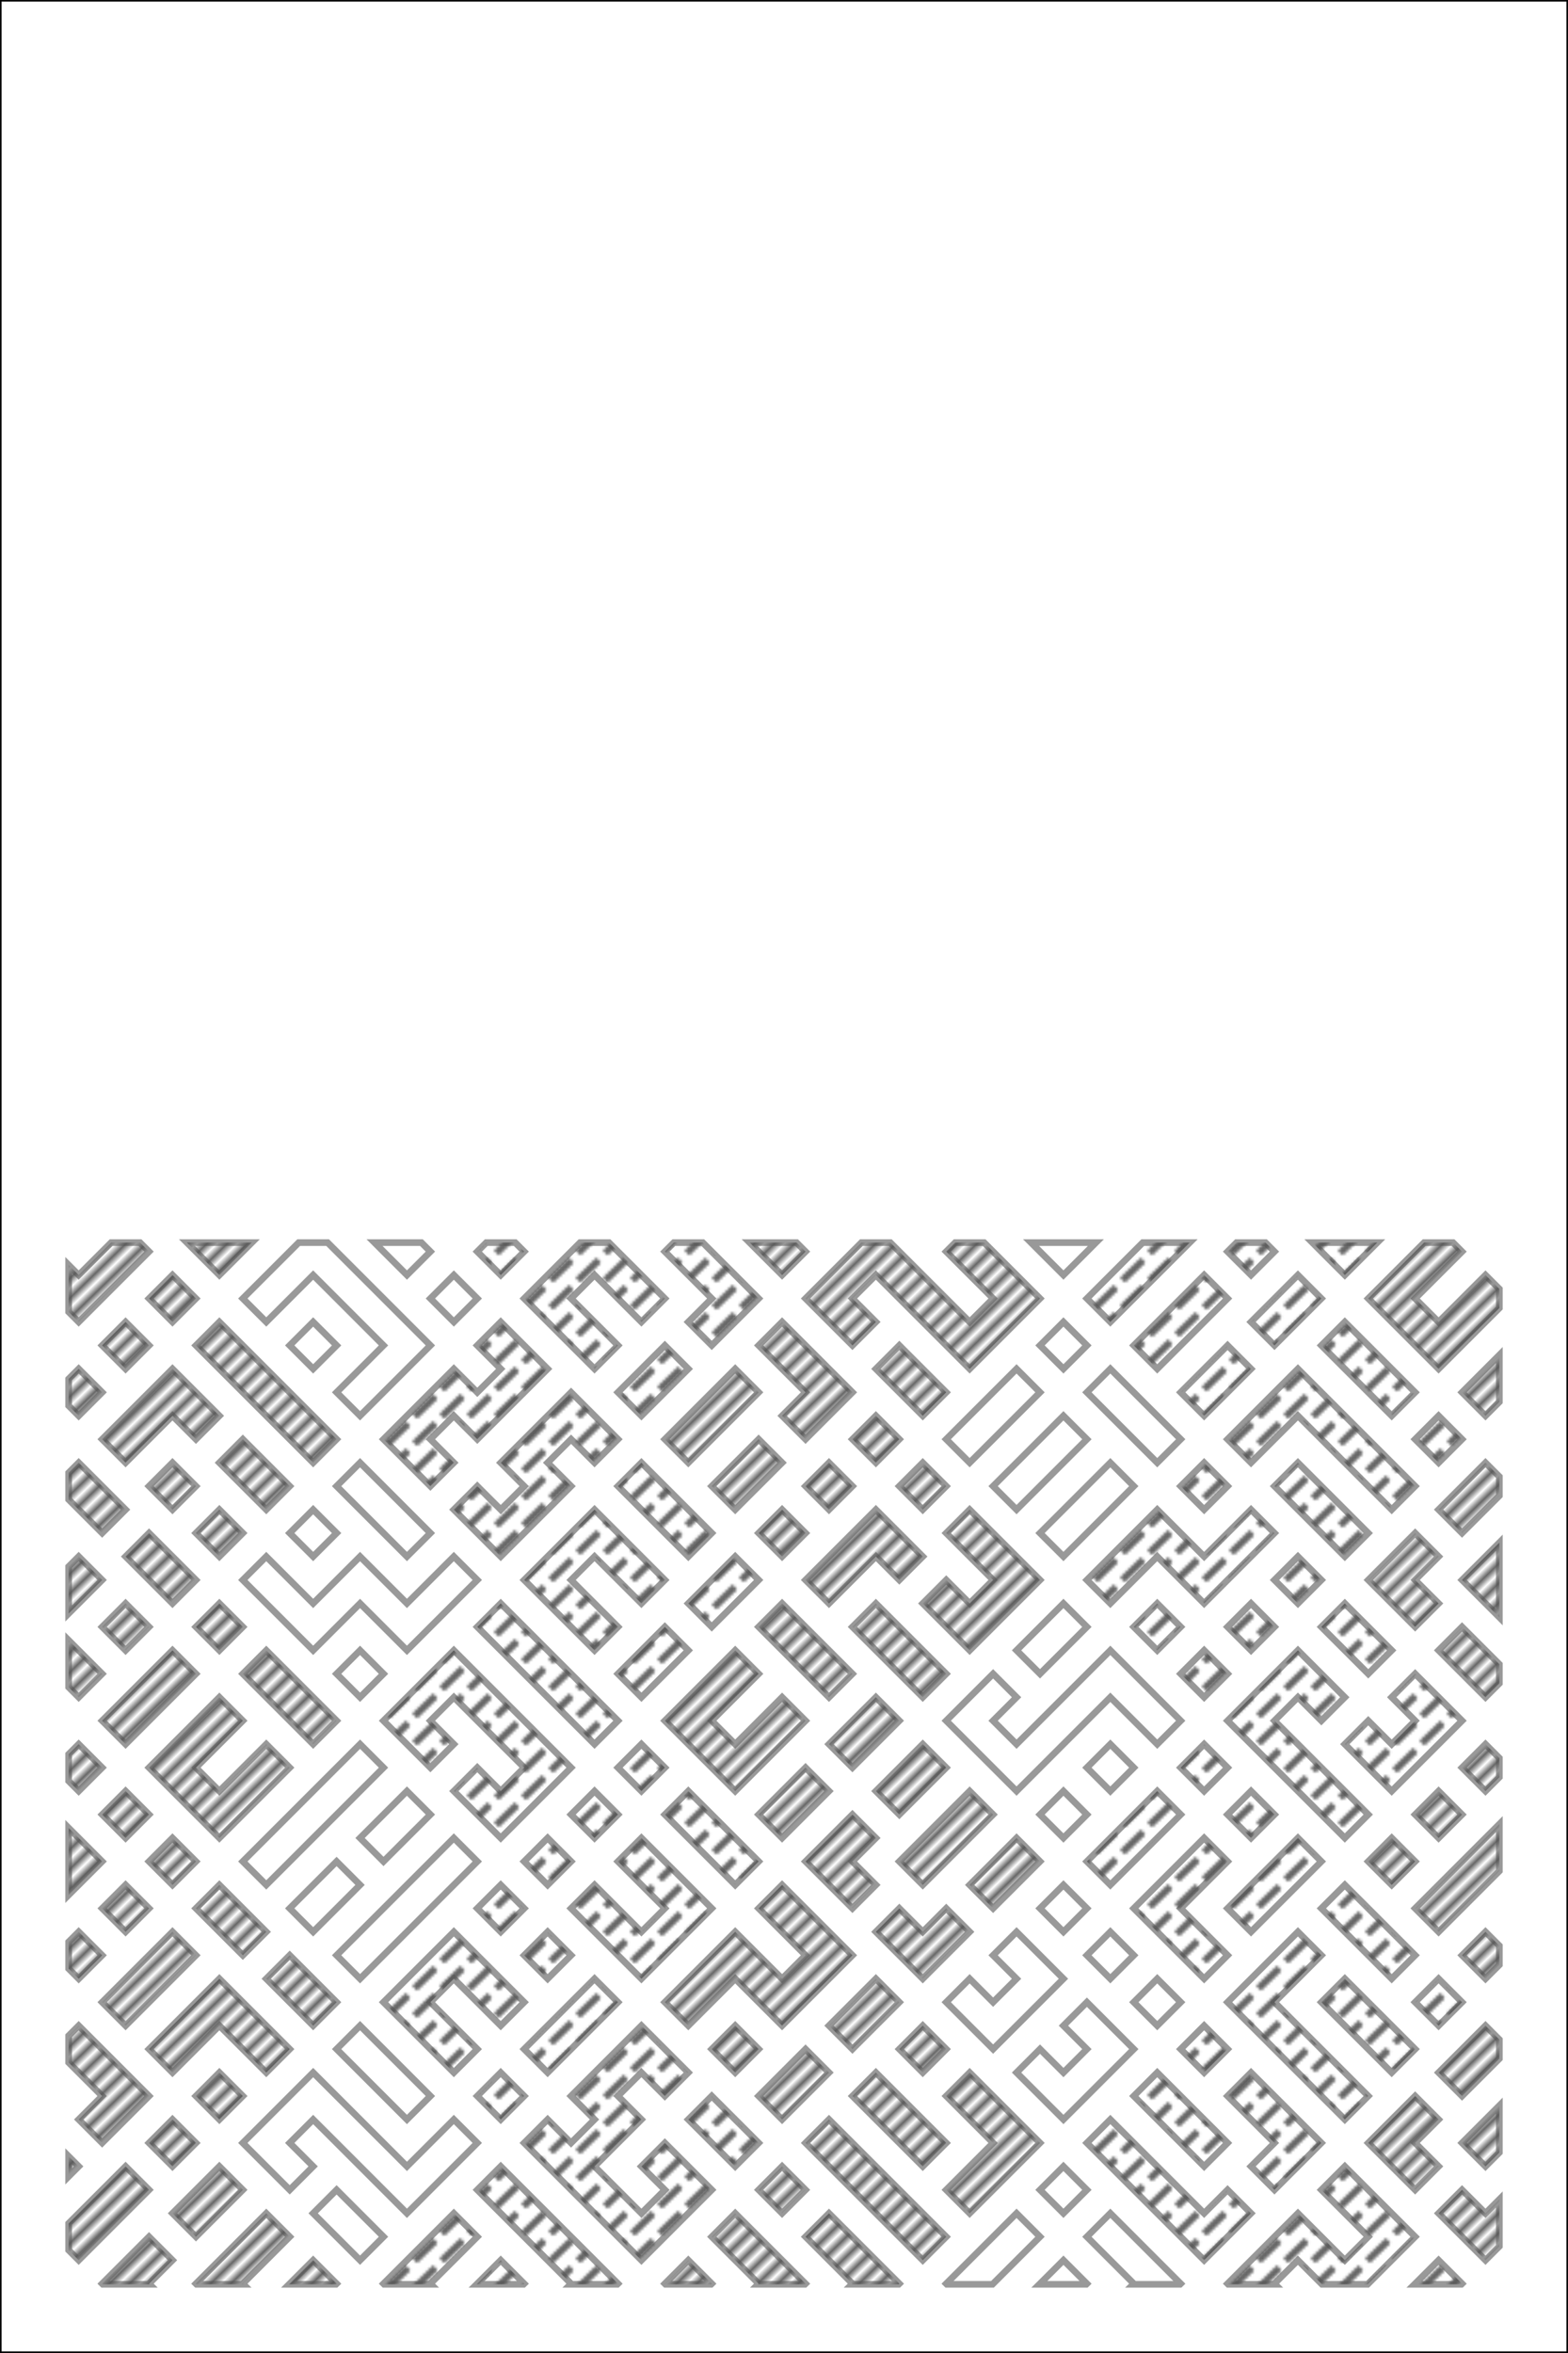 <?xml version="1.0" encoding="UTF-8" standalone="no"?>
<svg
   xmlns:dc="http://purl.org/dc/elements/1.1/"
   xmlns:cc="http://creativecommons.org/ns#"
   xmlns:rdf="http://www.w3.org/1999/02/22-rdf-syntax-ns#"
   xmlns:svg="http://www.w3.org/2000/svg"
   xmlns="http://www.w3.org/2000/svg"
   xmlns:xlink="http://www.w3.org/1999/xlink"
   xmlns:sodipodi="http://sodipodi.sourceforge.net/DTD/sodipodi-0.dtd"
   xmlns:inkscape="http://www.inkscape.org/namespaces/inkscape"
   version="1.1"
   id="svg2443"
   sodipodi:docname="blockcc855_pattern.svg"
   inkscape:version="1.0.1 (3bc2e813f5, 2020-09-07)"
   width="576"
   height="864">
  <defs
     id="defs2447">
    <pattern
       inkscape:collect="always"
       xlink:href="#pattern3377"
       id="pattern871"
       patternTransform="matrix(1.807,1.86,3.813,-3.703,23.334,737.338)" />
    <pattern
       inkscape:collect="always"
       xlink:href="#pattern3377"
       id="pattern869"
       patternTransform="matrix(1.807,1.86,3.813,-3.703,23.334,737.338)" />
    <pattern
       inkscape:collect="always"
       xlink:href="#pattern4636"
       id="pattern867"
       patternTransform="translate(21.428,731.783)" />
    <pattern
       inkscape:collect="always"
       xlink:href="#pattern4636"
       id="pattern865"
       patternTransform="translate(21.428,731.783)" />
    <pattern
       inkscape:collect="always"
       xlink:href="#pattern3377"
       id="pattern863"
       patternTransform="matrix(1.807,1.86,3.813,-3.703,23.334,737.338)" />
    <pattern
       inkscape:collect="always"
       xlink:href="#Strips1_1"
       id="pattern3377"
       patternTransform="matrix(1.807,1.86,3.813,-3.703,-0.666,-2.662)" />
    <pattern
       inkscape:collect="always"
       patternUnits="userSpaceOnUse"
       width="2"
       height="1"
       patternTransform="translate(0,0) scale(10,10)"
       id="Strips1_1"
       inkscape:stockid="Stripes 1:1"
       inkscape:isstock="true">
      <rect
         style="fill:black;stroke:none"
         x="0"
         y="-0.5"
         width="1"
         height="2"
         id="rect2405" />
    </pattern>
    <pattern
       patternUnits="userSpaceOnUse"
       width="9.433"
       height="9.267"
       patternTransform="translate(-2.572,-8.217)"
       id="pattern4636">
      <rect
         style="fill:#000000;stroke:none;stroke-width:3.713"
         x="5.313"
         y="-5.16"
         width="2.594"
         height="10.63"
         id="pattern_piece"
         transform="matrix(0.697,0.717,0.717,-0.697,0,0)" />
    </pattern>
  </defs>
  <sodipodi:namedview
     pagecolor="#ffffff"
     bordercolor="#666666"
     borderopacity="1"
     objecttolerance="10"
     gridtolerance="10"
     guidetolerance="10"
     inkscape:pageopacity="0"
     inkscape:pageshadow="2"
     inkscape:window-width="1920"
     inkscape:window-height="1009"
     id="namedview2445"
     showgrid="false"
     inkscape:zoom="0.37565048"
     inkscape:cx="-56.814718"
     inkscape:cy="-38.603893"
     inkscape:window-x="-8"
     inkscape:window-y="-8"
     inkscape:window-maximized="1"
     inkscape:current-layer="svg2443"
     inkscape:document-rotation="0"
     fit-margin-top="0"
     fit-margin-left="0"
     fit-margin-right="0"
     fit-margin-bottom="0" />
  <path
     style="opacity:0.6;fill:url(#pattern871);fill-opacity:1;fill-rule:evenodd;stroke:#555555;stroke-width:2.436"
     d="M 68.672 456.273 L 71.973 459.576 L 80.588 468.187 L 89.199 459.576 L 92.5 456.273 Z M 316.439 456.273 L 313.137 459.576 L 304.525 468.187 L 295.91 476.799 L 304.525 485.414 L 313.137 494.025 L 321.752 485.414 L 313.137 476.799 L 321.752 468.187 L 330.363 476.799 L 338.975 485.414 L 347.59 494.025 L 356.201 502.641 L 364.814 494.025 L 373.428 485.414 L 382.041 476.799 L 373.428 468.187 L 364.814 459.576 L 361.512 456.273 L 350.891 456.273 L 347.59 459.576 L 356.201 468.187 L 364.814 476.799 L 356.201 485.414 L 347.59 476.799 L 338.975 468.187 L 330.363 459.576 L 327.062 456.273 Z M 80.588 485.414 L 71.973 494.025 L 80.588 502.641 L 89.199 511.252 L 97.811 519.865 L 106.426 528.479 L 115.037 537.092 L 123.652 528.479 L 115.037 519.865 L 106.426 511.252 L 97.811 502.641 L 89.199 494.025 Z M 330.363 494.025 L 321.752 502.641 L 330.363 511.252 L 338.975 519.865 L 347.59 511.252 L 338.975 502.641 Z M 63.361 502.641 L 54.748 511.252 L 46.135 519.865 L 37.522 528.479 L 46.135 537.092 L 54.748 528.479 L 63.361 519.865 L 71.973 528.479 L 80.588 519.865 L 71.973 511.252 Z M 89.199 528.479 L 80.588 537.092 L 89.199 545.703 L 97.811 554.318 L 106.426 545.703 L 97.811 537.092 Z M 63.361 537.092 L 54.748 545.703 L 63.361 554.318 L 71.973 545.703 Z M 338.975 537.092 L 330.363 545.703 L 338.975 554.318 L 347.59 545.703 Z M 80.588 554.318 L 71.973 562.93 L 80.588 571.545 L 89.199 562.93 Z M 321.752 554.318 L 313.137 562.93 L 304.525 571.545 L 295.91 580.156 L 304.525 588.768 L 313.137 580.156 L 321.752 571.545 L 330.363 580.156 L 338.975 571.545 L 330.363 562.93 Z M 356.201 554.318 L 347.59 562.93 L 356.201 571.545 L 364.814 580.156 L 356.201 588.768 L 347.59 580.156 L 338.975 588.768 L 347.59 597.383 L 356.201 605.994 L 364.814 597.383 L 373.428 588.768 L 382.041 580.156 L 373.428 571.545 L 364.814 562.93 Z M 80.588 588.768 L 71.973 597.383 L 80.588 605.994 L 89.199 597.383 Z M 321.752 588.768 L 313.137 597.383 L 321.752 605.994 L 330.363 614.609 L 338.975 623.221 L 347.59 614.609 L 338.975 605.994 L 330.363 597.383 Z M 63.361 605.994 L 54.748 614.609 L 46.135 623.221 L 37.522 631.834 L 46.135 640.447 L 54.748 631.834 L 63.361 623.221 L 71.973 614.609 Z M 97.811 605.994 L 89.199 614.609 L 97.811 623.221 L 106.426 631.834 L 115.037 640.447 L 123.652 631.834 L 115.037 623.221 L 106.426 614.609 Z M 80.588 623.221 L 71.973 631.834 L 63.361 640.447 L 54.748 649.061 L 63.361 657.672 L 71.973 666.287 L 80.588 674.898 L 89.199 666.287 L 97.811 657.672 L 106.426 649.061 L 97.811 640.447 L 89.199 649.061 L 80.588 657.672 L 71.973 649.061 L 80.588 640.447 L 89.199 631.834 Z M 338.975 640.447 L 330.363 649.061 L 321.752 657.672 L 330.363 666.287 L 338.975 657.672 L 347.59 649.061 Z M 356.201 657.672 L 347.59 666.287 L 338.975 674.898 L 330.363 683.514 L 338.975 692.125 L 347.59 683.514 L 356.201 674.898 L 364.814 666.287 Z M 313.137 666.287 L 304.525 674.898 L 295.91 683.514 L 304.525 692.125 L 313.137 700.736 L 321.752 692.125 L 313.137 683.514 L 321.752 674.898 Z M 373.428 674.898 L 364.814 683.514 L 356.201 692.125 L 364.814 700.736 L 373.428 692.125 L 382.041 683.514 Z M 80.588 692.125 L 71.973 700.736 L 80.588 709.352 L 89.199 717.963 L 97.811 709.352 L 89.199 700.736 Z M 330.363 700.736 L 321.752 709.352 L 330.363 717.963 L 338.975 726.578 L 347.59 717.963 L 356.201 709.352 L 347.59 700.736 L 338.975 709.352 Z M 63.361 709.352 L 54.748 717.963 L 46.135 726.578 L 37.522 735.189 L 46.135 743.803 L 54.748 735.189 L 63.361 726.578 L 71.973 717.963 Z M 106.426 717.963 L 97.811 726.578 L 106.426 735.189 L 115.037 743.803 L 123.652 735.189 L 115.037 726.578 Z M 80.588 726.578 L 71.973 735.189 L 63.361 743.803 L 54.748 752.416 L 63.361 761.029 L 71.973 752.416 L 80.588 743.803 L 89.199 752.416 L 97.811 761.029 L 106.426 752.416 L 97.811 743.803 L 89.199 735.189 Z M 338.975 743.803 L 330.363 752.416 L 338.975 761.029 L 347.59 752.416 Z M 80.588 761.029 L 71.973 769.643 L 80.588 778.256 L 89.199 769.643 Z M 321.752 761.029 L 313.137 769.643 L 321.752 778.256 L 330.363 786.867 L 338.975 795.48 L 347.59 786.867 L 338.975 778.256 L 330.363 769.643 Z M 356.201 761.029 L 347.59 769.643 L 356.201 778.256 L 364.814 786.867 L 356.201 795.48 L 347.59 804.094 L 356.201 812.705 L 364.814 804.094 L 373.428 795.48 L 382.041 786.867 L 373.428 778.256 L 364.814 769.643 Z M 304.525 778.256 L 295.91 786.867 L 304.525 795.48 L 313.137 804.094 L 321.752 812.705 L 330.363 821.32 L 338.975 829.932 L 347.59 821.32 L 338.975 812.705 L 330.363 804.094 L 321.752 795.48 L 313.137 786.867 Z M 80.588 795.48 L 71.973 804.094 L 63.361 812.705 L 71.973 821.32 L 80.588 812.705 L 89.199 804.094 Z M 97.811 812.705 L 89.199 821.32 L 80.588 829.932 L 71.973 838.547 L 72.209 838.781 L 89.436 838.781 L 89.199 838.547 L 97.811 829.932 L 106.426 821.32 Z M 54.748 821.32 L 46.135 829.932 L 37.522 838.547 L 37.758 838.781 L 54.984 838.781 L 54.748 838.547 L 63.361 829.932 Z M 115.037 829.932 L 106.426 838.547 L 106.191 838.781 L 123.416 838.781 L 123.652 838.547 Z"
     id="darkgreanblocks" />
  <path
     style="opacity:0.6;fill:url(#pattern869);fill-opacity:1;fill-rule:evenodd;stroke:#555555;stroke-width:2.436"
     d="M 109.727 456.273 L 106.426 459.576 L 97.811 468.187 L 89.199 476.799 L 97.811 485.414 L 106.426 476.799 L 115.037 468.187 L 123.652 476.799 L 132.264 485.414 L 140.877 494.025 L 132.264 502.641 L 123.652 511.252 L 132.264 519.865 L 140.877 511.252 L 149.49 502.641 L 158.104 494.025 L 149.49 485.414 L 140.877 476.799 L 132.264 468.187 L 123.652 459.576 L 120.35 456.273 Z M 137.574 456.273 L 140.877 459.576 L 149.49 468.187 L 158.104 459.576 L 154.801 456.273 Z M 378.738 456.273 L 382.041 459.576 L 390.654 468.187 L 399.268 459.576 L 402.568 456.273 Z M 166.717 468.187 L 158.104 476.799 L 166.717 485.414 L 175.33 476.799 Z M 115.037 485.414 L 106.426 494.025 L 115.037 502.641 L 123.652 494.025 Z M 390.654 485.414 L 382.041 494.025 L 390.654 502.641 L 399.268 494.025 Z M 373.428 502.641 L 364.814 511.252 L 356.201 519.865 L 347.59 528.479 L 356.201 537.092 L 364.814 528.479 L 373.428 519.865 L 382.041 511.252 Z M 407.879 502.641 L 399.268 511.252 L 407.879 519.865 L 416.494 528.479 L 425.105 537.092 L 433.721 528.479 L 425.105 519.865 L 416.494 511.252 Z M 390.654 519.865 L 382.041 528.479 L 373.428 537.092 L 364.814 545.703 L 373.428 554.318 L 382.041 545.703 L 390.654 537.092 L 399.268 528.479 Z M 132.264 537.092 L 123.652 545.703 L 132.264 554.318 L 140.877 562.93 L 149.49 571.545 L 158.104 562.93 L 149.49 554.318 L 140.877 545.703 Z M 407.879 537.092 L 399.268 545.703 L 390.654 554.318 L 382.041 562.93 L 390.654 571.545 L 399.268 562.93 L 407.879 554.318 L 416.494 545.703 Z M 115.037 554.318 L 106.426 562.93 L 115.037 571.545 L 123.652 562.93 Z M 97.811 571.545 L 89.199 580.156 L 97.811 588.768 L 106.426 597.383 L 115.037 605.994 L 123.652 597.383 L 132.264 588.768 L 140.877 597.383 L 149.49 605.994 L 158.104 597.383 L 166.717 588.768 L 175.33 580.156 L 166.717 571.545 L 158.104 580.156 L 149.49 588.768 L 140.877 580.156 L 132.264 571.545 L 123.652 580.156 L 115.037 588.768 L 106.426 580.156 Z M 390.654 588.768 L 382.041 597.383 L 373.428 605.994 L 382.041 614.609 L 390.654 605.994 L 399.268 597.383 Z M 132.264 605.994 L 123.652 614.609 L 132.264 623.221 L 140.877 614.609 Z M 407.879 605.994 L 399.268 614.609 L 390.654 623.221 L 382.041 631.834 L 373.428 640.447 L 364.814 631.834 L 373.428 623.221 L 364.814 614.609 L 356.201 623.221 L 347.59 631.834 L 356.201 640.447 L 364.814 649.061 L 373.428 657.672 L 382.041 649.061 L 390.654 640.447 L 399.268 631.834 L 407.879 623.221 L 416.494 631.834 L 425.105 640.447 L 433.721 631.834 L 425.105 623.221 L 416.494 614.609 Z M 132.264 640.447 L 123.652 649.061 L 115.037 657.672 L 106.426 666.287 L 97.811 674.898 L 89.199 683.514 L 97.811 692.125 L 106.426 683.514 L 115.037 674.898 L 123.652 666.287 L 132.264 657.672 L 140.877 649.061 Z M 407.879 640.447 L 399.268 649.061 L 407.879 657.672 L 416.494 649.061 Z M 149.49 657.672 L 140.877 666.287 L 132.264 674.898 L 140.877 683.514 L 149.49 674.898 L 158.104 666.287 Z M 390.654 657.672 L 382.041 666.287 L 390.654 674.898 L 399.268 666.287 Z M 166.717 674.898 L 158.104 683.514 L 149.49 692.125 L 140.877 700.736 L 132.264 709.352 L 123.652 717.963 L 132.264 726.578 L 140.877 717.963 L 149.49 709.352 L 158.104 700.736 L 166.717 692.125 L 175.33 683.514 Z M 123.652 683.514 L 115.037 692.125 L 106.426 700.736 L 115.037 709.352 L 123.652 700.736 L 132.264 692.125 Z M 390.654 692.125 L 382.041 700.736 L 390.654 709.352 L 399.268 700.736 Z M 373.428 709.352 L 364.814 717.963 L 373.428 726.578 L 364.814 735.189 L 356.201 726.578 L 347.59 735.189 L 356.201 743.803 L 364.814 752.416 L 373.428 743.803 L 382.041 735.189 L 390.654 726.578 L 382.041 717.963 Z M 407.879 709.352 L 399.268 717.963 L 407.879 726.578 L 416.494 717.963 Z M 425.105 726.578 L 416.494 735.189 L 425.105 743.803 L 433.721 735.189 Z M 399.268 735.189 L 390.654 743.803 L 399.268 752.416 L 390.654 761.029 L 382.041 752.416 L 373.428 761.029 L 382.041 769.643 L 390.654 778.256 L 399.268 769.643 L 407.879 761.029 L 416.494 752.416 L 407.879 743.803 Z M 132.264 743.803 L 123.652 752.416 L 132.264 761.029 L 140.877 769.643 L 149.49 778.256 L 158.104 769.643 L 149.49 761.029 L 140.877 752.416 Z M 115.037 761.029 L 106.426 769.643 L 97.811 778.256 L 89.199 786.867 L 97.811 795.48 L 106.426 804.094 L 115.037 795.48 L 106.426 786.867 L 115.037 778.256 L 123.652 786.867 L 132.264 795.48 L 140.877 804.094 L 149.49 812.705 L 158.104 804.094 L 166.717 795.48 L 175.33 786.867 L 166.717 778.256 L 158.104 786.867 L 149.49 795.48 L 140.877 786.867 L 132.264 778.256 L 123.652 769.643 Z M 390.654 795.48 L 382.041 804.094 L 390.654 812.705 L 399.268 804.094 Z M 123.652 804.094 L 115.037 812.705 L 123.652 821.32 L 132.264 829.932 L 140.877 821.32 L 132.264 812.705 Z M 373.428 812.705 L 364.814 821.32 L 356.201 829.932 L 347.59 838.547 L 347.826 838.781 L 364.578 838.781 L 364.814 838.547 L 373.428 829.932 L 382.041 821.32 Z M 407.879 812.705 L 399.268 821.32 L 407.879 829.932 L 416.494 838.547 L 416.258 838.781 L 433.484 838.781 L 433.721 838.547 L 425.105 829.932 L 416.494 821.32 Z M 390.654 829.932 L 382.041 838.547 L 381.805 838.781 L 399.031 838.781 L 399.268 838.547 Z"
     id="lightgreenblocks" />
  <path
     style="opacity:0.6;fill:url(#pattern867);fill-opacity:1;fill-rule:evenodd;stroke:#555555;stroke-width:2.436"
     d="M 178.631 456.273 L 175.33 459.576 L 183.941 468.187 L 192.557 459.576 L 189.254 456.273 Z M 419.795 456.273 L 416.494 459.576 L 407.879 468.187 L 399.268 476.799 L 407.879 485.414 L 416.494 476.799 L 425.105 468.187 L 433.721 459.576 L 437.021 456.273 Z M 454.246 456.273 L 450.943 459.576 L 459.559 468.187 L 468.17 459.576 L 464.869 456.273 Z M 442.332 468.187 L 433.721 476.799 L 425.105 485.414 L 416.494 494.025 L 425.105 502.641 L 433.721 494.025 L 442.332 485.414 L 450.943 476.799 Z M 476.785 468.187 L 468.17 476.799 L 459.559 485.414 L 468.17 494.025 L 476.785 485.414 L 485.396 476.799 Z M 183.941 485.414 L 175.33 494.025 L 183.941 502.641 L 175.33 511.252 L 166.717 502.641 L 158.104 511.252 L 149.49 519.865 L 140.877 528.479 L 149.49 537.092 L 158.104 545.703 L 166.717 537.092 L 158.104 528.479 L 166.717 519.865 L 175.33 528.479 L 183.941 519.865 L 192.557 511.252 L 201.168 502.641 L 192.557 494.025 Z M 450.943 494.025 L 442.332 502.641 L 433.721 511.252 L 442.332 519.865 L 450.943 511.252 L 459.559 502.641 Z M 209.783 511.252 L 201.168 519.865 L 192.557 528.479 L 183.941 537.092 L 192.557 545.703 L 183.941 554.318 L 175.33 545.703 L 166.717 554.318 L 175.33 562.93 L 183.941 571.545 L 192.557 562.93 L 201.168 554.318 L 209.783 545.703 L 201.168 537.092 L 209.783 528.479 L 218.395 537.092 L 227.006 528.479 L 218.395 519.865 Z M 442.332 537.092 L 433.721 545.703 L 442.332 554.318 L 450.943 545.703 Z M 425.105 554.318 L 416.494 562.93 L 407.879 571.545 L 399.268 580.156 L 407.879 588.768 L 416.494 580.156 L 425.105 571.545 L 433.721 580.156 L 442.332 588.768 L 450.943 580.156 L 459.559 571.545 L 468.17 562.93 L 459.559 554.318 L 450.943 562.93 L 442.332 571.545 L 433.721 562.93 Z M 476.785 571.545 L 468.17 580.156 L 476.785 588.768 L 485.396 580.156 Z M 183.941 588.768 L 175.33 597.383 L 183.941 605.994 L 192.557 614.609 L 201.168 623.221 L 209.783 631.834 L 218.395 640.447 L 227.006 631.834 L 218.395 623.221 L 209.783 614.609 L 201.168 605.994 L 192.557 597.383 Z M 425.105 588.768 L 416.494 597.383 L 425.105 605.994 L 433.721 597.383 Z M 459.559 588.768 L 450.943 597.383 L 459.559 605.994 L 468.17 597.383 Z M 166.717 605.994 L 158.104 614.609 L 149.49 623.221 L 140.877 631.834 L 149.49 640.447 L 158.104 649.061 L 166.717 640.447 L 158.104 631.834 L 166.717 623.221 L 175.33 631.834 L 183.941 640.447 L 192.557 649.061 L 183.941 657.672 L 175.33 649.061 L 166.717 657.672 L 175.33 666.287 L 183.941 674.898 L 192.557 666.287 L 201.168 657.672 L 209.783 649.061 L 201.168 640.447 L 192.557 631.834 L 183.941 623.221 L 175.33 614.609 Z M 442.332 605.994 L 433.721 614.609 L 442.332 623.221 L 450.943 614.609 Z M 442.332 640.447 L 433.721 649.061 L 442.332 657.672 L 450.943 649.061 Z M 425.105 657.672 L 416.494 666.287 L 407.879 674.898 L 399.268 683.514 L 407.879 692.125 L 416.494 683.514 L 425.105 674.898 L 433.721 666.287 Z M 459.559 657.672 L 450.943 666.287 L 459.559 674.898 L 468.17 666.287 Z M 442.332 674.898 L 433.721 683.514 L 425.105 692.125 L 416.494 700.736 L 425.105 709.352 L 433.721 717.963 L 442.332 726.578 L 450.943 717.963 L 442.332 709.352 L 433.721 700.736 L 442.332 692.125 L 450.943 683.514 Z M 476.785 674.898 L 468.17 683.514 L 459.559 692.125 L 450.943 700.736 L 459.559 709.352 L 468.17 700.736 L 476.785 692.125 L 485.396 683.514 Z M 183.941 692.125 L 175.33 700.736 L 183.941 709.352 L 192.557 700.736 Z M 166.717 709.352 L 158.104 717.963 L 149.49 726.578 L 140.877 735.189 L 149.49 743.803 L 158.104 752.416 L 166.717 761.029 L 175.33 752.416 L 166.717 743.803 L 158.104 735.189 L 166.717 726.578 L 175.33 735.189 L 183.941 743.803 L 192.557 735.189 L 183.941 726.578 L 175.33 717.963 Z M 201.168 709.352 L 192.557 717.963 L 201.168 726.578 L 209.783 717.963 Z M 218.395 726.578 L 209.783 735.189 L 201.168 743.803 L 192.557 752.416 L 201.168 761.029 L 209.783 752.416 L 218.395 743.803 L 227.006 735.189 Z M 442.332 743.803 L 433.721 752.416 L 442.332 761.029 L 450.943 752.416 Z M 183.941 761.029 L 175.33 769.643 L 183.941 778.256 L 192.557 769.643 Z M 425.105 761.029 L 416.494 769.643 L 425.105 778.256 L 433.721 786.867 L 442.332 795.48 L 450.943 786.867 L 442.332 778.256 L 433.721 769.643 Z M 459.559 761.029 L 450.943 769.643 L 459.559 778.256 L 468.17 786.867 L 459.559 795.48 L 468.17 804.094 L 476.785 795.48 L 485.396 786.867 L 476.785 778.256 L 468.17 769.643 Z M 407.879 778.256 L 399.268 786.867 L 407.879 795.48 L 416.494 804.094 L 425.105 812.705 L 433.721 821.32 L 442.332 829.932 L 450.943 821.32 L 459.559 812.705 L 450.943 804.094 L 442.332 812.705 L 433.721 804.094 L 425.105 795.48 L 416.494 786.867 Z M 183.941 795.48 L 175.33 804.094 L 183.941 812.705 L 192.557 821.32 L 201.168 829.932 L 209.783 838.547 L 209.547 838.781 L 226.771 838.781 L 227.006 838.547 L 218.395 829.932 L 209.783 821.32 L 201.168 812.705 L 192.557 804.094 Z M 166.717 812.705 L 158.104 821.32 L 149.49 829.932 L 140.877 838.547 L 141.111 838.781 L 158.338 838.781 L 158.104 838.547 L 166.717 829.932 L 175.33 821.32 Z M 183.941 829.932 L 175.33 838.547 L 175.094 838.781 L 192.32 838.781 L 192.557 838.547 Z"
     id="redblocks" />
  <path
     style="opacity:0.6;fill:url(#pattern865);fill-opacity:1;fill-rule:evenodd;stroke:#555555;stroke-width:2.436"
     d="M 213.084 456.273 L 209.783 459.576 L 201.168 468.187 L 192.557 476.799 L 201.168 485.414 L 209.783 494.025 L 218.395 502.641 L 227.006 494.025 L 218.395 485.414 L 209.783 476.799 L 218.395 468.187 L 227.006 476.799 L 235.621 485.414 L 244.232 476.799 L 235.621 468.187 L 227.006 459.576 L 223.705 456.273 Z M 247.535 456.273 L 244.232 459.576 L 252.846 468.187 L 261.459 476.799 L 252.846 485.414 L 261.459 494.025 L 270.072 485.414 L 278.686 476.799 L 270.072 468.187 L 261.459 459.576 L 258.156 456.273 Z M 482.096 456.273 L 485.396 459.576 L 494.01 468.187 L 502.623 459.576 L 505.926 456.273 Z M 494.01 485.414 L 485.396 494.025 L 494.01 502.641 L 502.623 511.252 L 511.236 519.865 L 519.848 511.252 L 511.236 502.641 L 502.623 494.025 Z M 244.232 494.025 L 235.621 502.641 L 227.006 511.252 L 235.621 519.865 L 244.232 511.252 L 252.846 502.641 Z M 476.785 502.641 L 468.17 511.252 L 459.559 519.865 L 450.943 528.479 L 459.559 537.092 L 468.17 528.479 L 476.785 519.865 L 485.396 528.479 L 494.01 537.092 L 502.623 545.703 L 511.236 554.318 L 519.848 545.703 L 511.236 537.092 L 502.623 528.479 L 494.01 519.865 L 485.396 511.252 Z M 528.463 519.865 L 519.848 528.479 L 528.463 537.092 L 537.074 528.479 Z M 235.621 537.092 L 227.006 545.703 L 235.621 554.318 L 244.232 562.93 L 252.846 571.545 L 261.459 562.93 L 252.846 554.318 L 244.232 545.703 Z M 476.785 537.092 L 468.17 545.703 L 476.785 554.318 L 485.396 562.93 L 494.01 571.545 L 502.623 562.93 L 494.01 554.318 L 485.396 545.703 Z M 218.395 554.318 L 209.783 562.93 L 201.168 571.545 L 192.557 580.156 L 201.168 588.768 L 209.783 597.383 L 218.395 605.994 L 227.006 597.383 L 218.395 588.768 L 209.783 580.156 L 218.395 571.545 L 227.006 580.156 L 235.621 588.768 L 244.232 580.156 L 235.621 571.545 L 227.006 562.93 Z M 270.072 571.545 L 261.459 580.156 L 252.846 588.768 L 261.459 597.383 L 270.072 588.768 L 278.686 580.156 Z M 494.01 588.768 L 485.396 597.383 L 494.01 605.994 L 502.623 614.609 L 511.236 605.994 L 502.623 597.383 Z M 244.232 597.383 L 235.621 605.994 L 227.006 614.609 L 235.621 623.221 L 244.232 614.609 L 252.846 605.994 Z M 476.785 605.994 L 468.17 614.609 L 459.559 623.221 L 450.943 631.834 L 459.559 640.447 L 468.17 649.061 L 476.785 657.672 L 485.396 666.287 L 494.01 674.898 L 502.623 666.287 L 494.01 657.672 L 485.396 649.061 L 476.785 640.447 L 468.17 631.834 L 476.785 623.221 L 485.396 631.834 L 494.01 623.221 L 485.396 614.609 Z M 519.848 614.609 L 511.236 623.221 L 519.848 631.834 L 511.236 640.447 L 502.623 631.834 L 494.01 640.447 L 502.623 649.061 L 511.236 657.672 L 519.848 649.061 L 528.463 640.447 L 537.074 631.834 L 528.463 623.221 Z M 235.621 640.447 L 227.006 649.061 L 235.621 657.672 L 244.232 649.061 Z M 218.395 657.672 L 209.783 666.287 L 218.395 674.898 L 227.006 666.287 Z M 252.846 657.672 L 244.232 666.287 L 252.846 674.898 L 261.459 683.514 L 270.072 692.125 L 278.686 683.514 L 270.072 674.898 L 261.459 666.287 Z M 201.168 674.898 L 192.557 683.514 L 201.168 692.125 L 209.783 683.514 Z M 235.621 674.898 L 227.006 683.514 L 235.621 692.125 L 244.232 700.736 L 235.621 709.352 L 227.006 700.736 L 218.395 692.125 L 209.783 700.736 L 218.395 709.352 L 227.006 717.963 L 235.621 726.578 L 244.232 717.963 L 252.846 709.352 L 261.459 700.736 L 252.846 692.125 L 244.232 683.514 Z M 494.01 692.125 L 485.396 700.736 L 494.01 709.352 L 502.623 717.963 L 511.236 726.578 L 519.848 717.963 L 511.236 709.352 L 502.623 700.736 Z M 476.785 709.352 L 468.17 717.963 L 459.559 726.578 L 450.943 735.189 L 459.559 743.803 L 468.17 752.416 L 476.785 761.029 L 485.396 769.643 L 494.01 778.256 L 502.623 769.643 L 494.01 761.029 L 485.396 752.416 L 476.785 743.803 L 468.17 735.189 L 476.785 726.578 L 485.396 717.963 Z M 494.01 726.578 L 485.396 735.189 L 494.01 743.803 L 502.623 752.416 L 511.236 761.029 L 519.848 752.416 L 511.236 743.803 L 502.623 735.189 Z M 528.463 726.578 L 519.848 735.189 L 528.463 743.803 L 537.074 735.189 Z M 235.621 743.803 L 227.006 752.416 L 218.395 761.029 L 209.783 769.643 L 218.395 778.256 L 209.783 786.867 L 201.168 778.256 L 192.557 786.867 L 201.168 795.48 L 209.783 804.094 L 218.395 812.705 L 227.006 821.32 L 235.621 829.932 L 244.232 821.32 L 252.846 812.705 L 261.459 804.094 L 252.846 795.48 L 244.232 786.867 L 235.621 795.48 L 244.232 804.094 L 235.621 812.705 L 227.006 804.094 L 218.395 795.48 L 227.006 786.867 L 235.621 778.256 L 227.006 769.643 L 235.621 761.029 L 244.232 769.643 L 252.846 761.029 L 244.232 752.416 Z M 261.459 769.643 L 252.846 778.256 L 261.459 786.867 L 270.072 795.48 L 278.686 786.867 L 270.072 778.256 Z M 494.01 795.48 L 485.396 804.094 L 494.01 812.705 L 502.623 821.32 L 494.01 829.932 L 485.396 821.32 L 476.785 812.705 L 468.17 821.32 L 459.559 829.932 L 450.943 838.547 L 451.18 838.781 L 468.406 838.781 L 468.17 838.547 L 476.785 829.932 L 485.396 838.547 L 485.633 838.781 L 502.389 838.781 L 502.623 838.547 L 511.236 829.932 L 519.848 821.32 L 511.236 812.705 L 502.623 804.094 Z M 528.463 829.932 L 519.848 838.547 L 519.611 838.781 L 536.838 838.781 L 537.074 838.547 Z"
     id="purpleblocks" />
  <path
     style="opacity:0.6;fill:url(#pattern863);fill-opacity:1;fill-rule:evenodd;stroke:#555555;stroke-width:2.436"
     d="M 40.824 456.273 L 37.522 459.576 L 28.908 468.187 L 25.219 464.498 L 25.219 481.725 L 28.908 485.414 L 37.522 476.799 L 46.135 468.187 L 54.748 459.576 L 51.445 456.273 Z M 275.383 456.273 L 278.686 459.576 L 287.299 468.187 L 295.91 459.576 L 292.609 456.273 Z M 523.15 456.273 L 519.848 459.576 L 511.236 468.187 L 502.623 476.799 L 511.236 485.414 L 519.848 494.025 L 528.463 502.641 L 537.074 494.025 L 545.688 485.414 L 550.781 480.318 L 550.781 473.281 L 545.688 468.187 L 537.074 476.799 L 528.463 485.414 L 519.848 476.799 L 528.463 468.187 L 537.074 459.576 L 533.773 456.273 Z M 63.361 468.187 L 54.748 476.799 L 63.361 485.414 L 71.973 476.799 Z M 46.135 485.414 L 37.522 494.025 L 46.135 502.641 L 54.748 494.025 Z M 287.299 485.414 L 278.686 494.025 L 287.299 502.641 L 295.91 511.252 L 287.299 519.865 L 295.91 528.479 L 304.525 519.865 L 313.137 511.252 L 304.525 502.641 L 295.91 494.025 Z M 550.781 497.545 L 545.688 502.641 L 537.074 511.252 L 545.688 519.865 L 550.781 514.771 Z M 28.908 502.641 L 25.219 506.33 L 25.219 516.174 L 28.908 519.865 L 37.522 511.252 Z M 270.072 502.641 L 261.459 511.252 L 252.846 519.865 L 244.232 528.479 L 252.846 537.092 L 261.459 528.479 L 270.072 519.865 L 278.686 511.252 Z M 321.752 519.865 L 313.137 528.479 L 321.752 537.092 L 330.363 528.479 Z M 278.686 528.479 L 270.072 537.092 L 261.459 545.703 L 270.072 554.318 L 278.686 545.703 L 287.299 537.092 Z M 28.908 537.092 L 25.219 540.781 L 25.219 550.627 L 28.908 554.318 L 37.522 562.93 L 46.135 554.318 L 37.522 545.703 Z M 304.525 537.092 L 295.91 545.703 L 304.525 554.318 L 313.137 545.703 Z M 545.688 537.092 L 537.074 545.703 L 528.463 554.318 L 537.074 562.93 L 545.688 554.318 L 550.781 549.223 L 550.781 542.186 Z M 287.299 554.318 L 278.686 562.93 L 287.299 571.545 L 295.91 562.93 Z M 54.748 562.93 L 46.135 571.545 L 54.748 580.156 L 63.361 588.768 L 71.973 580.156 L 63.361 571.545 Z M 519.848 562.93 L 511.236 571.545 L 502.623 580.156 L 511.236 588.768 L 519.848 597.383 L 528.463 588.768 L 519.848 580.156 L 528.463 571.545 Z M 550.781 566.447 L 545.688 571.545 L 537.074 580.156 L 545.688 588.768 L 550.781 593.863 Z M 28.908 571.545 L 25.219 575.234 L 25.219 592.459 L 28.908 588.768 L 37.522 580.156 Z M 46.135 588.768 L 37.522 597.383 L 46.135 605.994 L 54.748 597.383 Z M 287.299 588.768 L 278.686 597.383 L 287.299 605.994 L 295.91 614.609 L 304.525 623.221 L 313.137 614.609 L 304.525 605.994 L 295.91 597.383 Z M 537.074 597.383 L 528.463 605.994 L 537.074 614.609 L 545.688 623.221 L 550.781 618.127 L 550.781 611.09 L 545.688 605.994 Z M 25.219 602.305 L 25.219 619.531 L 28.908 623.221 L 37.522 614.609 L 28.908 605.994 Z M 270.072 605.994 L 261.459 614.609 L 252.846 623.221 L 244.232 631.834 L 252.846 640.447 L 261.459 649.061 L 270.072 657.672 L 278.686 649.061 L 287.299 640.447 L 295.91 631.834 L 287.299 623.221 L 278.686 631.834 L 270.072 640.447 L 261.459 631.834 L 270.072 623.221 L 278.686 614.609 Z M 321.752 623.221 L 313.137 631.834 L 304.525 640.447 L 313.137 649.061 L 321.752 640.447 L 330.363 631.834 Z M 28.908 640.447 L 25.219 644.137 L 25.219 653.982 L 28.908 657.672 L 37.522 649.061 Z M 545.688 640.447 L 537.074 649.061 L 545.688 657.672 L 550.781 652.578 L 550.781 645.541 Z M 295.91 649.061 L 287.299 657.672 L 278.686 666.287 L 287.299 674.898 L 295.91 666.287 L 304.525 657.672 Z M 46.135 657.672 L 37.522 666.287 L 46.135 674.898 L 54.748 666.287 Z M 528.463 657.672 L 519.848 666.287 L 528.463 674.898 L 537.074 666.287 Z M 550.781 669.805 L 545.688 674.898 L 537.074 683.514 L 528.463 692.125 L 519.848 700.736 L 528.463 709.352 L 537.074 700.736 L 545.688 692.125 L 550.781 687.031 Z M 25.219 671.209 L 25.219 695.814 L 28.908 692.125 L 37.522 683.514 L 28.908 674.898 Z M 63.361 674.898 L 54.748 683.514 L 63.361 692.125 L 71.973 683.514 Z M 511.236 674.898 L 502.623 683.514 L 511.236 692.125 L 519.848 683.514 Z M 46.135 692.125 L 37.522 700.736 L 46.135 709.352 L 54.748 700.736 Z M 287.299 692.125 L 278.686 700.736 L 287.299 709.352 L 295.91 717.963 L 287.299 726.578 L 278.686 717.963 L 270.072 709.352 L 261.459 717.963 L 252.846 726.578 L 244.232 735.189 L 252.846 743.803 L 261.459 735.189 L 270.072 726.578 L 278.686 735.189 L 287.299 743.803 L 295.91 735.189 L 304.525 726.578 L 313.137 717.963 L 304.525 709.352 L 295.91 700.736 Z M 28.908 709.352 L 25.219 713.041 L 25.219 722.889 L 28.908 726.578 L 37.522 717.963 Z M 545.688 709.352 L 537.074 717.963 L 545.688 726.578 L 550.781 721.482 L 550.781 714.445 Z M 321.752 726.578 L 313.137 735.189 L 304.525 743.803 L 313.137 752.416 L 321.752 743.803 L 330.363 735.189 Z M 28.908 743.803 L 25.219 747.492 L 25.219 757.338 L 28.908 761.029 L 37.522 769.643 L 28.908 778.256 L 37.522 786.867 L 46.135 778.256 L 54.748 769.643 L 46.135 761.029 L 37.522 752.416 Z M 270.072 743.803 L 261.459 752.416 L 270.072 761.029 L 278.686 752.416 Z M 545.688 743.803 L 537.074 752.416 L 528.463 761.029 L 537.074 769.643 L 545.688 761.029 L 550.781 755.936 L 550.781 748.898 Z M 295.91 752.416 L 287.299 761.029 L 278.686 769.643 L 287.299 778.256 L 295.91 769.643 L 304.525 761.029 Z M 519.848 769.643 L 511.236 778.256 L 502.623 786.867 L 511.236 795.48 L 519.848 804.094 L 528.463 795.48 L 519.848 786.867 L 528.463 778.256 Z M 550.781 773.162 L 545.688 778.256 L 537.074 786.867 L 545.688 795.48 L 550.781 790.385 Z M 63.361 778.256 L 54.748 786.867 L 63.361 795.48 L 71.973 786.867 Z M 25.219 791.791 L 25.219 799.172 L 28.908 795.48 Z M 46.135 795.48 L 37.522 804.094 L 28.908 812.705 L 25.219 816.395 L 25.219 826.242 L 28.908 829.932 L 37.522 821.32 L 46.135 812.705 L 54.748 804.094 Z M 287.299 795.48 L 278.686 804.094 L 287.299 812.705 L 295.91 804.094 Z M 537.074 804.094 L 528.463 812.705 L 537.074 821.32 L 545.688 829.932 L 550.781 824.838 L 550.781 807.611 L 545.688 812.705 Z M 270.072 812.705 L 261.459 821.32 L 270.072 829.932 L 278.686 838.547 L 278.451 838.781 L 295.674 838.781 L 295.91 838.547 L 287.299 829.932 L 278.686 821.32 Z M 304.525 812.705 L 295.91 821.32 L 304.525 829.932 L 313.137 838.547 L 312.9 838.781 L 330.127 838.781 L 330.363 838.547 L 321.752 829.932 L 313.137 821.32 Z M 252.846 829.932 L 244.232 838.547 L 244.469 838.781 L 261.225 838.781 L 261.459 838.547 Z"
     id="blackblocks" />
  <path
     d="M 0.291 0.291 L 575.71 0.291 L 575.71 863.71 L 0.291 863.71 Z"
     style="fill:none;fill-opacity:1;stroke:#000000;stroke-width:0.581;stroke-miterlimit:4;stroke-dasharray:none;stroke-opacity:1"
     id="rect2926" />
</svg>
